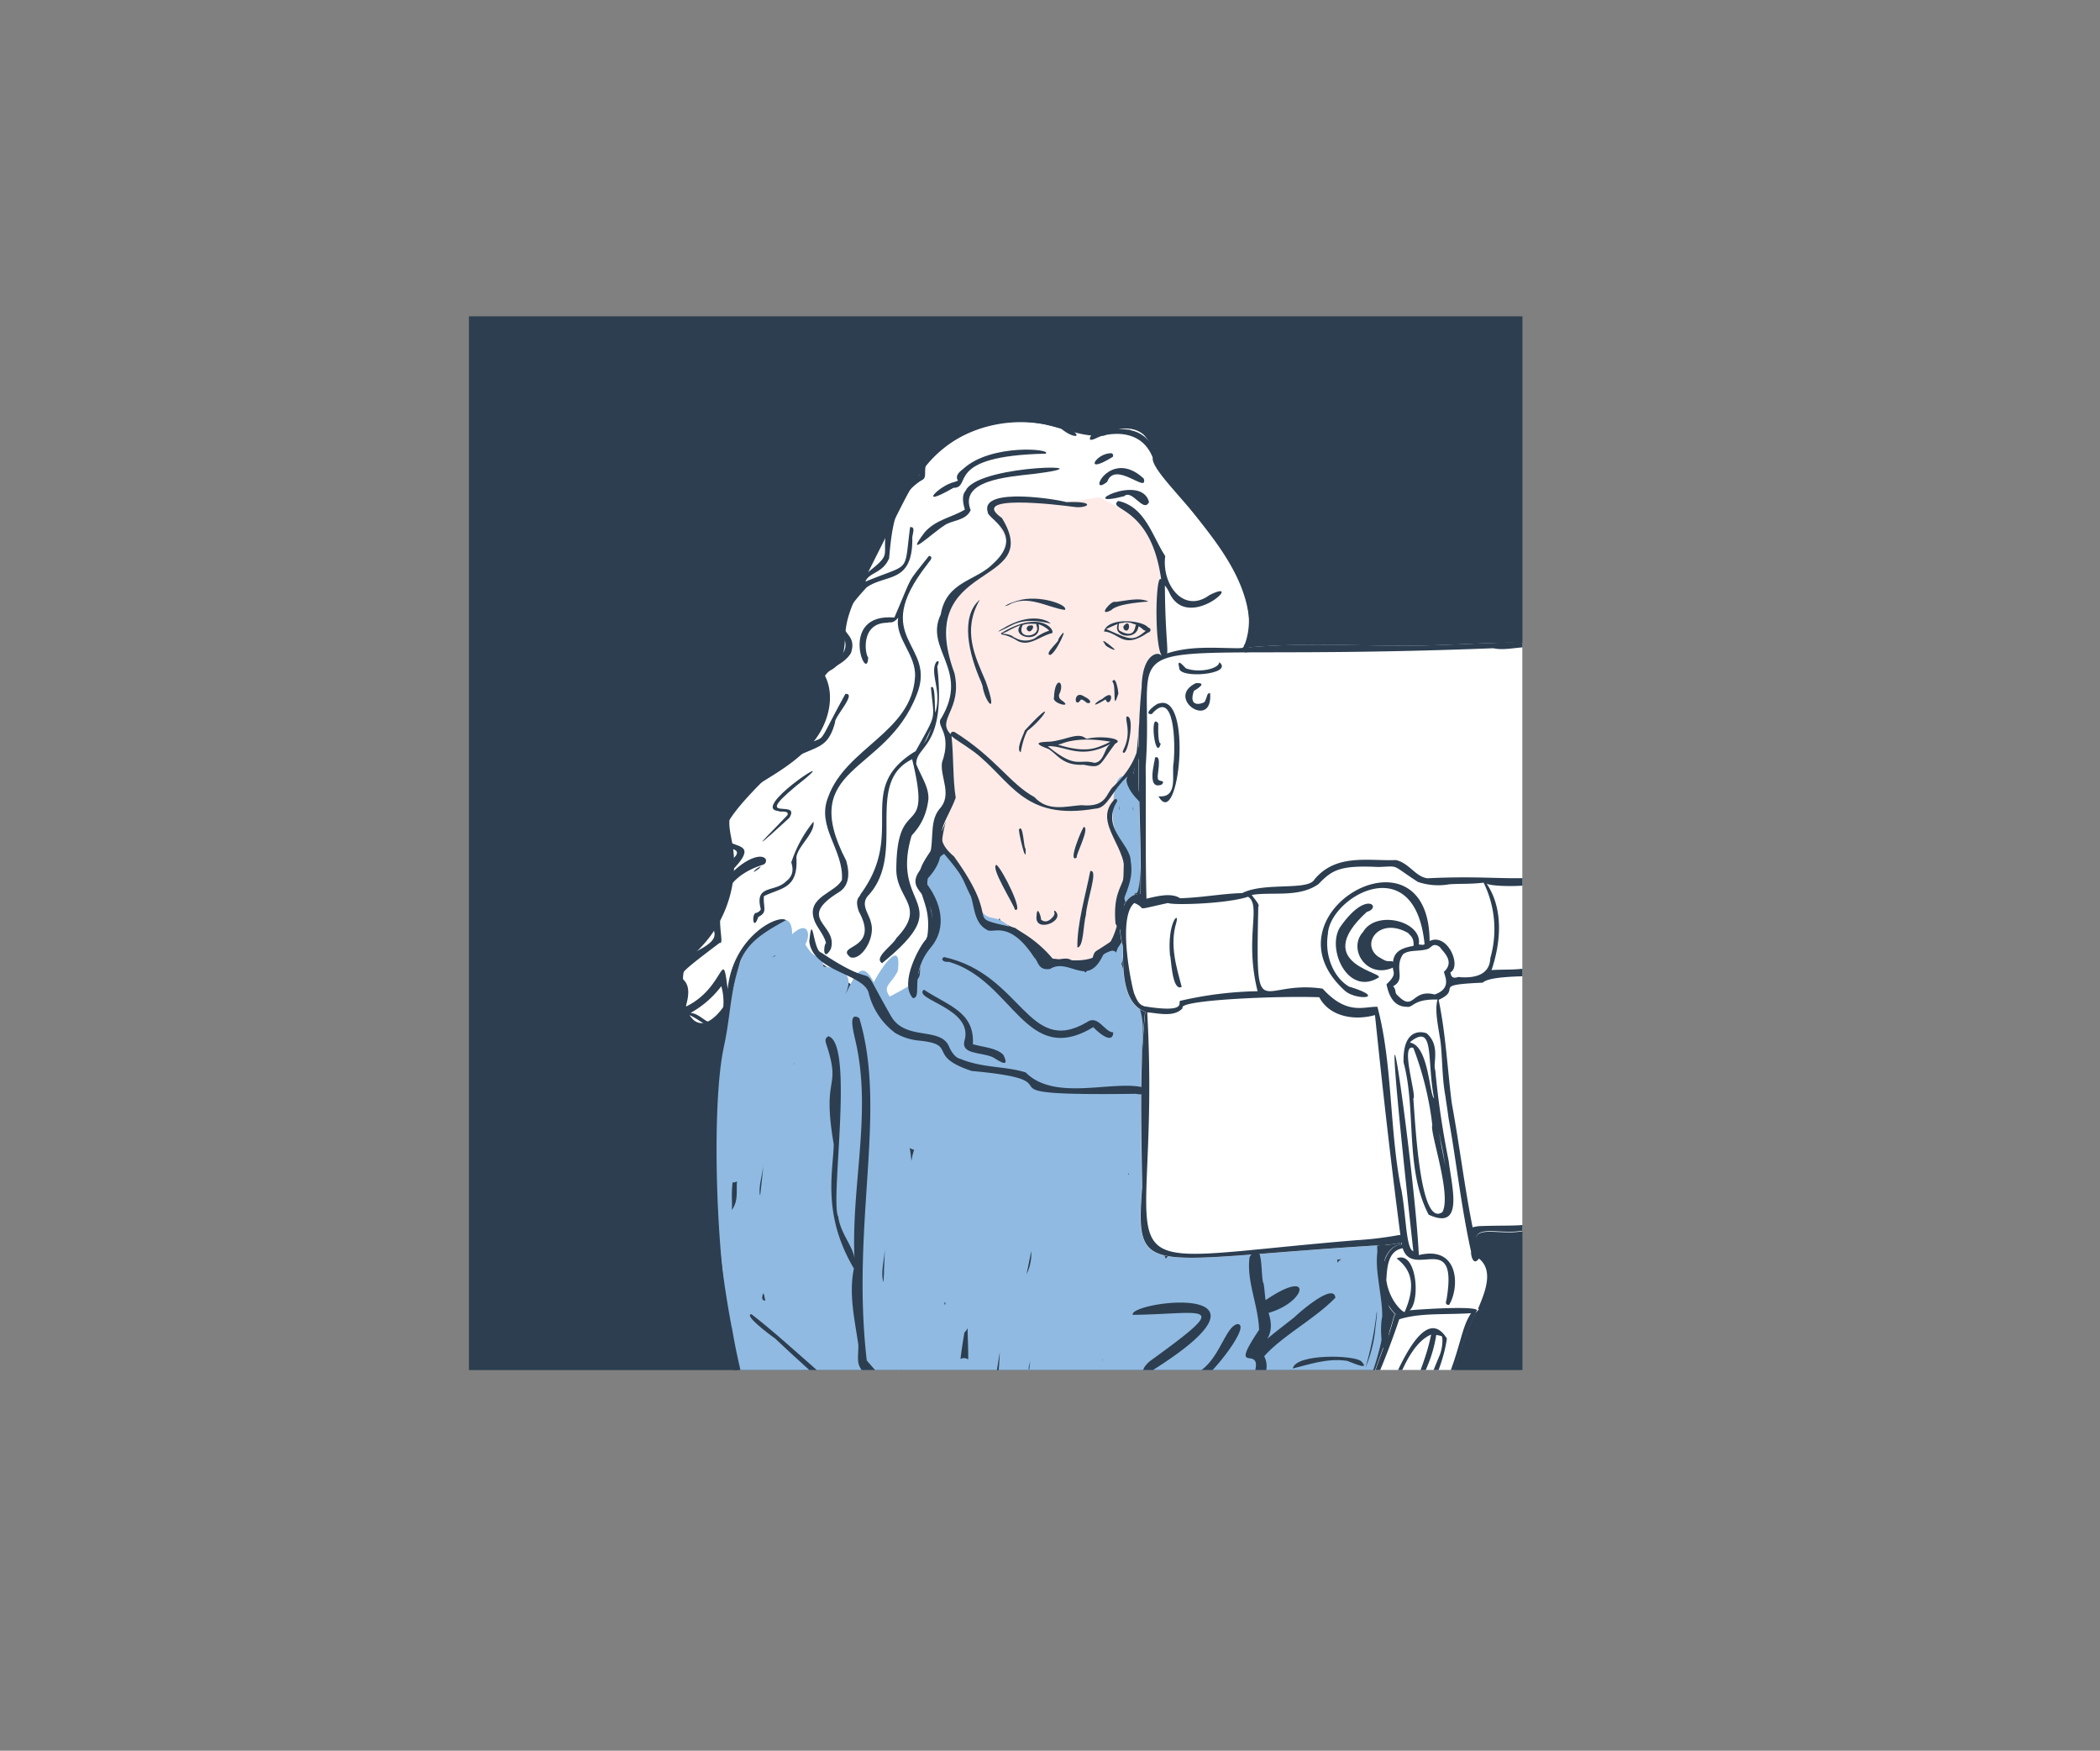 <svg xmlns="http://www.w3.org/2000/svg" xmlns:xlink="http://www.w3.org/1999/xlink" viewBox="0 0 442.5 368.81">
  <rect x="0" y="0" width="442.5" height="368.81" fill="#808080" stroke="none"/>
  <defs>
    <clipPath id="clip-path" transform="translate(98.81 66.63)">
      <rect width="221.99" height="221.99" style="fill: none"/>
    </clipPath>
  </defs>
  <title>subject lighting 1</title>
  <g id="Layer_2" data-name="Layer 2">
    <g id="illustration">
      <g style="clip-path: url(#clip-path)">
        <rect width="412.93" height="357.82" style="fill: #2c3e50"/>
        <path d="M156.62,46.55c-4.22-5.7-9.1-11-12-17.5a11.6,11.6,0,0,0-2.4-4.06c-2.08-1.89-5.47-1.63-7.86-.16l-.4.28c-4.19.51-8.66-1.52-13-2.42a25.45,25.45,0,0,0-23.67,7.68c-3,3.3-5,7.32-7,11.28Q86.63,48.91,83,56.17c-1.57,3.1-3.16,6.28-3.59,9.72-.23,1.9-.11,3.87-.72,5.69s-2.26,3.49-4.17,3.28C77.31,79.1,76.08,85,73,89.12s-7.59,6.74-11.92,9.42c-2.55,1.57-5.27,3.45-6,6.35-.55,2.13.11,4.36.48,6.52a25.3,25.3,0,0,1-7.06,21.9c-2.29,2.26-3.62,3.78-3.36,7.14.15,1.88.23,4.77,1.17,6.45,3,5.42,8.07-1.58,9.08-4.8.74-2.36,1.35-4.89,3-6.72,3.25-3.55,9.14-2.92,13.38-.64s7.7,5.87,12.08,7.87c2.83,1.29,6.53,1.73,8.78-.42a9.94,9.94,0,0,0,2.26-4.51c1.24-4.09,2.49-8.42,1.55-12.59-.57-2.53-1.93-5-1.54-7.57.29-1.94,1.55-3.57,2.61-5.23,9.45-14.72,5-34.69,12.23-50.61,3.73-8.22,10.3-14.75,16.26-21.62a5.82,5.82,0,0,0,.22.67,11.44,11.44,0,0,0,3.25,3.62,46,46,0,0,1,12.76,18.43c1,2.58,1.19,8.21,3.77,8.87,1.92.48,5.07-.4,7.06-.56l7.34-.57a5.2,5.2,0,0,0,2.55-.65c1.23-.83,1.52-2.5,1.53-4C164.56,58.79,160.84,52.24,156.62,46.55Z" transform="translate(98.81 66.63)" style="fill: #fff"/>
        <path d="M146.09,65.93a39.2,39.2,0,0,1-.47-4.2c0,.1,0,.2,0,.3.08-14.27,1.43-16.69-12.79-23.92-4.27.67-9.51,1.88-14.58.33-3.41-1.37-9.06-.22-6.73,5.16.35,2.12,3.63,4.53,1,6.89.08-.07.15-.15.23-.23-7.41,7.81-14.61,3.6-10.8,27.93-2.09,6-1.88,12.34-1.12,19.12l0-.24a33.3,33.3,0,0,1-.39,9.53l.15-.59c-2.24,8.7-.11,6,4.62,13.13l-.11-.44c.22,1.35,1.11,2.6,2,4.32l-.07-.12c.54,1.75,2.5,9.42,4.76,3.89.14.36.42,1.12,1.2,1.24h0a25.63,25.63,0,0,1,10,7.28c8.63.94,15.12,2,15-22.13l0,.36c0-4.94-2.23-10.41-.13-15.41,3.65,4.64,3.14-21.32,4.52-23.19C142.53,73.56,147.21,71.94,146.09,65.93ZM114,41.74s0,0,0,0Z" transform="translate(98.81 66.63)" style="fill: #feebe8"/>
        <g>
          <path d="M135.67,104.55a10,10,0,0,0,.85,4.55l-.06-.11c2.12,3.48,3.35,8.36,1.6,12.76h0c0,1.93.64,2.85,2.41-.29,1.24,1.25,1.46-12.84,1.05-17.43l0,.32C142.1,102.66,136.09,88.46,135.67,104.55Zm4.2-1.24a4,4,0,0,1,.16.86C140.05,104,139.9,104.19,139.87,103.31Zm-2.67-1.45.06-.08-.06.27Zm-.09,1.19c0,.2,0,.39,0,1C137.11,103.83,136.94,104.17,137.11,103.05Z" transform="translate(98.81 66.63)" style="fill: #90bae1"/>
          <path d="M193.17,209.29c-.82-4.84-1.57-5.31-1.79-13.58-.09-1.23-4.83-.08-9.32.28-2.21-2.36-1.64.71-4.48.3-1.75-2.09-1.82,1.44-4.08-.69-2.05-.31-.73,2.37-3.72.89-.87,0-.39.55-1.79.55-.92-.33-1.68-1.65-3.22.41-1.9-1-1.54-.88-3.59.31-1.8.44-1.2-1.74-4.36.46a1.62,1.62,0,0,0-2.92.13,1.7,1.7,0,0,0-2.83-.29c-1.45-2.07-2.27-1.93-4.25.48-.58-2-2.72-3.51-4.49-5.72-.32-9.1-.33-18.31-.21-27.9h0a28.24,28.24,0,0,0-.26-6.33l0,.33c-.59-4,1-8.81-.53-13.09h0a10,10,0,0,0-.86-1.42l.09.18c-1.47-2.35-2-5.15-3.07-8.23.64-.65.74-7.76-1.13-2.3-.65-1.33-4.65.68-6.37,4.18-8.69-5.55-5.41,2.12-11.74-4.68h0l-.27-.27.26.27c-8.14-11-7.73-3.53-11.5-10.11-1.8-1.85-2.21-5.12-4.73-8.25-.3-3-1.53-2.64-3.44-.6-4.77,5,.79,11.69-1.15,17.38l.18-.36c-5.87,8.68,1.93,6-8.93,11.69-1.62-2.29.3-2.55,1.7-5.4.92-7.26-3.61-.45-5.07,2.39-2.75-5.58-4.44-.27-6,2.58,1.26-2.8,1.37-5.42-4.57-5.88-.62-3.66-1.18-.24-3.85-4.69,1.22-2,.6-5.25-2.79-2.12.16-7-7.63-.49-9.64,3.05-3.51,6.5-3.09,13.89-4.89,21.31l.23-.89c-3,12.41-2.17,56.72,5.59,78.3l-.22-.85c2.94,11.09.79,7.94-.5,18.64-.11,3.36.65,15.4,4.78,13.68.39-2.45,18.64-3.22,21.5-3.79,21.26-.34,28.22-4.06,48.05-6.8,2.48.16,4.44-3.46,10.78-4.91l-.28.09c12-3.23,26.34-3.6,38.28-4.43,3.42-10.38,9.9-20.21,11.13-31.71l0,.23A20.74,20.74,0,0,0,193.17,209.29Zm-3.78-11c0-.05,0-.11,0-.16h.05C189.4,198.14,189.39,198.19,189.39,198.24Zm-4.78.35h0Zm-23.37,30.85,0,.54,0-.57Zm-43.34-7.78c.11-.51.23-1,.35-1.55,0,.37-.07.73-.22,1.88C118,221.88,118,221.77,117.9,221.66ZM85.12,226.4h0Zm-19.3-25.31,0-.05Zm34.61,6.72c-.05.2-.09.39-.14.58,0-.22-.09-.44-.13-.66Zm17.12-6.28c.28-1.27.61-3,.93-4.58a9.48,9.48,0,0,1-1,4.87ZM139,180.91c-.08-.14-.23-.1,0-.41C139,180.63,139,180.77,139,180.91Zm-45.59-3.77c-.07.26-.13.52-.2.78,0-.61-.16-1.71-.33-2.74a2.3,2.3,0,0,0,.93.41C93.63,176.1,93.5,176.62,93.37,177.14Zm-5.94,23.58c0,.92-.07,1.84-.11,2.77-.69-2,.24-4.94.32-7.44ZM61.29,185c-.23-1.83.52-4.06.79-6.36-.2,1.89-.44,4.18-.7,6.48Zm25.79,49.76c-.06.29,0,0-.13.73l-.09-1A2.62,2.62,0,0,0,87.08,234.79Zm4-8c0-1.44.11-3.2.17-5.08.1,1.85.13,4.27.17,6.54C91,228,91,227.68,91.05,226.79Zm5.89-3,.06-1.1c-.12.37.34,1.36-.12,2Zm7.47-9.72c.11-.2.11.1.64-.88,0,1.95.16,4.18.12,6.59a1.53,1.53,0,0,0-1.62-.09C103.8,217.83,104.07,216,104.41,214.09Zm6.73,8.44.69-4.26c-.09,2.27-.3,4.79-.5,7.42A5.47,5.47,0,0,1,111.14,222.53Zm22.4-2.81c.05.21,0,0-.08.5C133.49,220.06,133.52,219.89,133.54,219.72ZM62,205.85c.28.15.22.8.47,1.5C62.13,207.39,61.47,207.25,62,205.85Zm.33,24.42c0-.18-.07-.35-.11-.53C62.46,229.85,62.39,229.72,62.36,230.27Zm18.18-.58c.09,1.2,1,2.38.55,4.08C80,233,80.6,231.33,80.54,229.69Zm-12-72.14c0-.06,0-.12,0-.17S68.67,157.44,68.53,157.55Zm15.8,91.09,0-.26a5.85,5.85,0,0,0,.8,1.49c-.23,0,0,0-1,.17ZM55.8,182.47a1.47,1.47,0,0,0,.69-.25c-.21,1.88.37,4.11-1.11,6.06.18-1.13-.16-3.27.19-5.86Zm7.68,76.16a1.36,1.36,0,0,0,.93-.11C64.61,258.56,64,259.75,63.48,258.63Zm120.36-60a2.33,2.33,0,0,0-.84.76c0-.22,0-.44-.06-.65Zm-41.46-5.35,0,.25,0-.25Zm-4.88-57.09v0Zm-72.94-1.63c0,.29-.27.26-.75.52C64.05,134.92,64.3,134.75,64.56,134.58ZM184.41,232c-.15.3-.31.65-.76,1.5a6.84,6.84,0,0,0-.88-1.91,1.8,1.8,0,0,0,2-.45c-.16.33-.31.67-.47,1Zm6.9-21.55c-.07.8-.19,1.61-.26,2.41l0-.29a28.14,28.14,0,0,1-2.15,8.95,69.16,69.16,0,0,0,2.4-11.93A4.88,4.88,0,0,1,191.31,210.41Z" transform="translate(98.81 66.63)" style="fill: #90bae1"/>
          <path d="M188.84,226.65l0,.08Z" transform="translate(98.81 66.63)" style="fill: #3b94cc"/>
        </g>
        <g>
          <path d="M214.15,239.75h0Z" transform="translate(98.81 66.63)" style="fill: #fff"/>
          <path d="M46.84,264.29H47Z" transform="translate(98.81 66.63)" style="fill: #fff"/>
          <path d="M237.93,120.68v0Z" transform="translate(98.81 66.63)" style="fill: #fff"/>
          <path d="M142.93,72.63l.09-.11Z" transform="translate(98.81 66.63)" style="fill: #fff"/>
          <path d="M343.69,297.83q-2.55-38.1-8.13-75.92l.07,0c.12-.11.07-.17-.1-.19a2.17,2.17,0,0,1,0-.25l-1.24.32C329,222.39,311.2,226.5,309,226l.18,0c-.57.06-1.15.14-1.72.22l.19,0c-9.53,1.47-19.22,2.06-29.16,3.63l.12,0c-3.5.49-7.48.94-11.59,1.46l.18,0c-17.63,1.82-34.94,6.53-53,8.51-.3.41-11.84,1.76-15.57,3.41,1.56-3.33,3.13-7,4.82-10.87l0,.13.15-.37-.05.13c3.48-6.9,5-14.89,8.51-22.27,2-1.69,5.29-8.24.5-13.41l0,.2c-3.11-8.46,10.4.86,14.83-8,1-16.62.58-32.84,1.31-49.89C238,144,240.8,129,237.94,120.71c-1.11-1.68-1.06-5.27-6.93-4.29-.4,0-.73,0-1.81.16.22-12.38.49-24.85.84-37.78.81-12.32-4.44-10.12-28.44-9.44-12.77.29-25.14-.85-39.34.58-5.19,0-11-.68-16.45,1.56-.37-.88-4-.69-4.11,6.68h0c-1.45,14.24.05,28.72-.21,43.5-4.18.07-5,5.87-3.85,10.6.53,1.44-1.11,12.09,4.83,14.25-1.25,11.62-.83,24.36-.66,36.87-1.46,19.9.31,15.22,51.67,12.22h0a21.86,21.86,0,0,0,3-.49c0,.09,0,.06,0,.43-4.47.06-6.16,10.16-1.26,14.71-.41-.23-.61,2.54-2.39,6.61,0,0,0-.07,0-.11-1.52,4-2.8,8.15-4.65,12.53s-4.24,9-6.06,14v0l0,.07,0-.05c-.12.29-.24.58-.35.87-4.6-1.71-10-.7-15.63-.46h0c-10.36,1.09-22.7.73-31.52,7.52-9.42,2.19-20.4,3.09-30.56,4.8l.1,0c-9,1.53-18.37,3.14-27.85,4.5l.17,0c-9.6,1.64-19.36,3-29.64,3.84C-.65,277.08,4,261,8.85,302.06c.57.31.89,0,1-.75C121.15,300.24,232.43,300.09,343.69,297.83ZM235.23,118.36h0l0,0Zm-97,21.19v0a.22.22,0,0,0,0,.08v0ZM194.76,197h0Z" transform="translate(98.81 66.63)" style="fill: #fff"/>
        </g>
        <g>
          <path d="M74.39,261.28c-9.88-13.84-16.09-31-19-48.35l0,.18c-4.72-25.1-5.67-52.06,1.78-77.2v0c1.53-3.86,4.52-5.92,9.61-8.68-1.59-1.33-11.13,3.43-12.26,14.51-1.18-9.5-.56-.23-8.84,3.7,2.87-9.54-7.47-2.42,7.15-13.44,1.83.53-4.44-12.21,9.16-16.47a.9.9,0,0,0,.56-1.16c-1.54-2.26-10.18,3-11.66,11.36-.62,3.63,3.89,4.64-3.07,8.1l.2-.08c-9,5.23-2.22,4.66-3.81,11.08-.4,1-.39.64-2.61,1.58-1.85,3.16,1.92,1.46,4.3.63,1.55.38,2.71,1.6,4.68,2.49.17.51,2.44-.9,1.91.63a89.71,89.71,0,0,0-1.86,13.71c-.54,2.39,1.26,5.51-1.15,7.1-3.48,1.5-8.75,9-5.13,14.41,2.28,4.33,6.34,8.07,7.45,13.47l-.06-.14c1.67,8.71,2.19,18,5,27.19,1.21,4.78,4.38,9.71,3.73,14.7-2.4,5.47-4.49,7.52-.85,14.3-.77,1.69-4.09,10.47.81,7.94-.84-2,.15-4,.93-6.6,2,1.46,2.79,1.11,7.36,4l-.06,0c.49.35,1,.09,2.54,1.17l-.08,0c.31.28,1,1,1.55.21.32.81,2.6,1.43,1.63-.42A.76.76,0,0,0,74.39,261.28ZM52.24,148.58c-2.14,1-3.2-1.62-5.54-1.83a20.61,20.61,0,0,0,6.48-5.63,12,12,0,0,1-.35,7.63C52.66,148.67,52.77,148.63,52.24,148.58Zm-.57,45.79c-1.17-3.38-6.37-6.8-7.51-12.54v0c-.23-2.4.84-5.2,2.65-7.74l-.07.09c.73-1.13,2.42-2.16,3.92-3.43.46,7.59,0,15.54,1,23.64ZM60,261.82v0ZM71,259.48a8.75,8.75,0,0,1-3.53-1.77h0c-7.34-3.18-11.62-6.32-5.93-16.36,2.44,6.24,6.5,11.9,9.77,18.28A1.37,1.37,0,0,0,71,259.48Z" transform="translate(98.81 66.63)" style="fill: #2c3e50"/>
          <path d="M161.8,227.94c4.52-4.06-4.17-4.56-7.51-4.05,1.29.3,10.89-11.56,7.63-11.59-3.83.85-4.55,15.78-17.75,9.66,30-18.91-5.28-14.42-4.29-11.6,15.29-.2,21.36-3.07,3.67,9.71-7.43,6.21,15.27,4.7,17.76,6.07-2.77,1.51-6.29,2.59-9.48,4.25l0,0c-7.87,5.09-34.68,4.14-47.61,1.23l.22.1c-2.95-.47-5.86-2.49-9.38-2.19-.56-.46-3.74,1.4-4.94,0-2.74-6.91-.8-3.11-6.29-9.56-3.34-28.85,4.35-52.48-1.57-72.11-2.58-1.66-1.1,3.37-.65,5.48,3.22,14.91-1.09,29.94-.36,45.35-.1-2.56-3-5.39-3.45-9.16v.13c-1.71-3.62,3.45-36.45-2.06-38-.84.53-.69.92-.21,2.38,2.86,9.07-1.19,5.65,1.35,20.42-.19,6-2.43,14.84,4.24,26.14-1.08,5.32.08,10.31.94,16.07,0,4.11-1,4.51,4.1,8.38,3.31,6.95-.15,3.79,10.42,12.78,5.43,6.14,2.09,9.25,8.77,18.69,6,2.09-.53-7-1.8-9.89l.07.17c-2.32-5.87-5.49-11.44-11.31-15.21,4.45-.72,8.46,1.45,13.2,2.35a95,95,0,0,0,24.22,1.61C149.78,235.51,146.24,234.89,161.8,227.94Zm-.47-1.74s0,0,0,.06S161.34,226.26,161.33,226.2Zm0,0Z" transform="translate(98.81 66.63)" style="fill: #2c3e50"/>
          <path d="M167.57,219.08c3.87-4.35,10.74-7.9,15-12.33-.28-3.07-6.73,2.31-8.66,4.13l.09-.07c-1.67,1.33-3.72,2.87-5.73,4.55,0-.07.06-.15.1-.23l-.07.15c.85-1.5.88-3.17.2-5.34,7.94-2.25,9.63-9.65-.63-2.68-.16-.88-.19-2.15-.44-3.65l0,.14c-.68-1.15.14-10.2-2.93-5.58-.71,5,1.81,10.05,2,15.33l0,0c-7.15,10.74,1.84,1.73-1.39,10.41-.23,4.58,1.95,2.4-2.69,8.15-1.43,2.73-.74,6-1.61,9.32-1.22,1.37-.71,6.71,1.46,1.94l-.05.12a16,16,0,0,1,.7-1.56l0,.09.1-.25,0,0c1.35-17.53,4-4.16,4.29-18A4.56,4.56,0,0,0,167.57,219.08Zm.34-11.7h0l.1.05Zm.06,0h0Z" transform="translate(98.81 66.63)" style="fill: #2c3e50"/>
          <path d="M194,212.32c.12-4.12-.93-8.3-1-12.85-.53-.65,1.57-5.05-1.07-3.76-1.71,3.11.64,10.53.51,15C191.59,214.46,193.16,223.72,194,212.32Z" transform="translate(98.81 66.63)" style="fill: #2c3e50"/>
          <path d="M71.72,131.72c.83,6.54,11.83,6.73,12.57,11.07A15,15,0,0,0,89.86,151a12.14,12.14,0,0,0,4.77,1.56c8.64.82,1.54,3.19,11.31,6.42,24.81,2.25-2.7,5.31,34.56,4.81.74.13,2.92.43,2.13-1.19-6.37-2-19,3.06-25.33-3.32-4.27-1.31-8.61-.9-13.27-2.65-.51-.33-1.46,0-2.74-2.49-1.63-4.72-9.23-1.29-12.35-6.71-8-14-.65-4-14.71-13.39C72.54,133.73,72.4,124.93,71.72,131.72Z" transform="translate(98.81 66.63)" style="fill: #2c3e50"/>
          <path d="M136.24,127.93c2,4,1.88-2.64,1.67-4.94,1-2.61,2.08-4.94,1.54-8.16,0-3.71-6.33-6.93-2.9-12.6.09-.08.07-.91-.6-.37-4.73,5,3.57,10.43,2,16.54C137.37,120.48,135.74,122,136.24,127.93Zm1.74.29v0Z" transform="translate(98.81 66.63)" style="fill: #2c3e50"/>
          <path d="M101.18,136c13.57,4,16.09,22.36,30.39,13.75.51.61,4.08,4,4.2,1.1-1.83,0-3.23-3.89-5.61-2.11-12.4,7.2-13.6-10.11-30-13.75C99.45,135.18,99.55,136.12,101.18,136Zm30.52,13.81,0,0Zm-.06,0h0Z" transform="translate(98.81 66.63)" style="fill: #2c3e50"/>
          <path d="M95.86,141.86c-2.47,2.08,10.76,3.91,8.52,10.89-.58,2.7,3.37,2.27,5.81,3.25.49.08,4.2,3.12,2.41-.43-1.51-1.48-4-1.54-6.41-2.22C106.56,146.54,101.06,145.27,95.86,141.86Z" transform="translate(98.81 66.63)" style="fill: #2c3e50"/>
          <path d="M71.38,88.7c5.33-1.84,1.76-8.16,3.28-12.33,1.22-2.59,4.24-2.8,5.83-5.42,2-5.84-6.76-3,3.33-13.86,4.12-2.85,9.64-.78,9.61-10.21-.13-.75.86-2.66-.47-2.45-1.32,10,.31,7.42-9.42,11.47.76-2,3.63-1.7,5-4.92.54-5.84,1.1-13.13,7.12-16.59,1.19-.77-.68-3.15,2.32-5.1l-.13.1a27.54,27.54,0,0,1,26.89-5.76c3.2,2.66,5.58,1.71-.33-1.11-2-1.08-14.59-3-22.07,2.11-3.26,2.13-7.7,4.05-7.47,8.88-4,2.1-5.84,6.72-6.93,11.54-1,6.14,1.72,4.6-5.2,9.91-.31,2.33-2.15,3.65-3.76,6.16-4.32,4.07,2.59,6.19-.41,10.22-11.44,7-1.34,7.7-6.94,15.83C71.34,87.55,70.24,87.9,71.38,88.7Z" transform="translate(98.81 66.63)" style="fill: #2c3e50"/>
          <path d="M52.2,110.79c.33.78,1.88,1.28,3.25,1.37h-.08c3.75,1-3.23,3.76-2.5,5.63.22,0,.12.79,2.32-.79,10.65-10.64-13.26.78,7.1-19.44l-.14.11c9.24-8.62,12.94-4.39,15-12.12-.24-1.07,4.71-6.24,2.17-6-8.8,16-.27,3.94-17.24,16.5l.13-.11C59.4,98.1,52.44,104.46,52.2,110.79Z" transform="translate(98.81 66.63)" style="fill: #2c3e50"/>
          <path d="M60,117.09c.22-.18,1.33-.67,1.49-1.24C61.26,116,60.15,116.52,60,117.09Z" transform="translate(98.81 66.63)" style="fill: #2c3e50"/>
          <path d="M78.6,118.71c-1.26,2.69-7.36,3.54-5.93,8.19.39,1.58,2.08,3.18,2.58,5.11-.57.41-.7,4.21,1,1.29,1.68-5.27-7.66-6.23,1.81-12.05,2-1.28,2.26-3.76,1.44-6.56-10.45-20.12,8.21-18,14.8-34.85,4.58-11-10.24-11.6,2.3-27.61.29-.51,1.52-1.51.35-1.77-4.91,6.22-3.2,3.47-7.3,13-12-1-5.7,14.26-5.52,8.41h0c-.65-.57-1.68-7.15,3.86-7.31l-.1,0,.22,0H88l.16,0h0l.12,0h-.08c.5-.26,1.09.36,2.26-1.08C89.7,67.83,94.3,71.25,94,76c-.72,11.63-14.56,14.88-18.29,25.24C73.13,107.58,79,112.31,78.6,118.71Z" transform="translate(98.81 66.63)" style="fill: #2c3e50"/>
          <path d="M125.87,39.15c-.85-.39-18.28-3.44-16.56,2.08-.1,1.42,7.92,4.65,1.23,10.8-3.61,3.77-9.92,3.71-11.12,10.78-3.53,7.3,6.16,11.61.17,21.76-1.5,1.77,2.42,2.9.08,9.46-.41,3.07,2.28,6.82-.54,9.78h0c-2.43,3-.73,7.42-2.58,11.2-7.43,7.19,4.81,5.63-.24,16.26-1.09,1-5.82,9.14-2.74,12.38,2.11-.2-.92-5.11,3.77-10.71,3.47-4.07,2.24-9.63-1.27-13.87,1.5-1.51,3.37-3.74,3.38-6.64,2,2.41,4.54,5.1,5.86,8.56,1.26,2.35.78,6.66,3.81,8.24,1.23,1,4.64-2.34,10,5.85.87.71.73,2.81,3.34,2.41,4-2.52,7.79,4.21,11.18-2.95.52-.5.48-.32,2.89-1.45.42-.25,1.36-1.36.53-2.16-.46-.42-.25-.1-4.93,2.81-1.12.8-.06,3.34-3.71,2.57-2.49-.78-1-1.69-6.74-.23-1.55-1.51-1.68-3.93-6.61-7.24-11.89-2.77-1.9.12-12.88-15.07-5.12-4.26-1.52-7.11.38-12.35-.64-4.06-.4-8.3-.88-13,.93.87,2.12,1.41,4.81,3.38l-.1-.08c7.9,6.06,10.36,14.63,25.6,12,2.61-.06,3.53-3.92,6.74-6.76-1.49,2.44,6.71,9.86,2,2.43l.11.14c-1.1-1.27-1.35-3.2.22-6.07-.23-.2,3-4.55.43-3.42-.67.55-.8,4.44-5.64,8.95-1.72,1.43-1.26,4.52-6.84,4-3.17.2-7,1.46-9.87-1.71C114,98.49,111,93,102.32,87.57c-.15,0-.68-.27-.81.46-3.1-3.07,2.51-5.18.8-12.83-8.88-24.14,19.15-17.81,10-32.7-7.15-5,11-2.93,15.47-2.31C130.49,40.45,132.35,38.9,125.87,39.15Zm-15,.63v0Zm0,0h0v0Zm0,0Z" transform="translate(98.81 66.63)" style="fill: #2c3e50"/>
          <path d="M98.69,73.79c0-.07.74-1.61-.18-1-1.55,2.37,1.21,6-.22,10.65-.22-.09.12-6.35-.94-5.22.66,7.19,1.34,5.12-3.28,13.51a.42.42,0,0,0,0-.1c-13.08,8-1.76,16.87-11.56,30.13-.08.62-1.35.79-.32,3.69,4.51,8.2-5.25,6.88-1.79,9.59,2.32.75,5.35-4.18,4.29-7.39-.33-1.75-2.38-3.78-.45-5.74,8-8.84-1.06-23.64,9.15-28.6,4.32,17.67-3.22,6.78-3.33,23-.16,6.48,6.53,7.9,0,14.69-.68,1.47-4.89,4.13-3,5.27,16.23-13.25,1.64-11.22,6.18-26.73-.1-.28,3-2.48,3.58-7.85.08-2.54-1.39-4.47-2.56-7.34C94.14,90.28,100.61,91.09,98.69,73.79ZM96.84,88.31a9.08,9.08,0,0,1-1,1.75c.47-.83.94-2.06,1.62-3.24C97.28,87.21,97.21,87.4,96.84,88.31Z" transform="translate(98.81 66.63)" style="fill: #2c3e50"/>
          <path d="M83.89,125.36a1.16,1.16,0,0,1,.08.19A1.54,1.54,0,0,0,83.89,125.36Z" transform="translate(98.81 66.63)" style="fill: #2c3e50"/>
          <path d="M88.2,64.59h0Z" transform="translate(98.81 66.63)" style="fill: #2c3e50"/>
          <path d="M96.06,45.47c-4.53,6,1.42.33,4.11-1.41,1.6-1.16,4.52-.93,5.55-3.21-2.44-6.28,7.56-7,13.14-7.63h.06c17.2-2.12-10.73-2.19-14.14,3.28.11.29-1.35.65-.28,4.22C102,42.29,98.42,42.79,96.06,45.47Z" transform="translate(98.81 66.63)" style="fill: #2c3e50"/>
          <path d="M118.39,33.29h0Z" transform="translate(98.81 66.63)" style="fill: #2c3e50"/>
          <path d="M102.26,34.92c-3.07.63-8.12,5.81-.17,1.22,4.12,0-2.2-6.72,19.42-7.2,1.62-1-11.43-2.16-17.27,3.13h0c-.41.39-2,1.3-1.19,2.56C102.87,34.71,102.76,34.74,102.26,34.92Zm2.37-3.15-.09.07Z" transform="translate(98.81 66.63)" style="fill: #2c3e50"/>
          <path d="M104.51,31.86h0Z" transform="translate(98.81 66.63)" style="fill: #2c3e50"/>
          <path d="M130.87,26c.67.13,1.25-.38,2.38-.78h0c3.26-.88,8.74-1,10.89,4.68l-.06-.15c-.68,4.67,25.29,23.27,19.42,39.31v0c-.58.35,0,3.09.8,1,2.62-10.43-2.64-18.85-9.68-28-1.83-3.9-5.54-6.63-8.31-10.44-1.24-2.92-2.88-6.8-6.82-7.61C139.37,23.65,130.39,23.35,130.87,26Z" transform="translate(98.81 66.63)" style="fill: #2c3e50"/>
          <path d="M138.07,37.9c1.7-1.58,4.09,3.67,5.24,1.22C141.6,32.78,127.28,40.64,138.07,37.9Z" transform="translate(98.81 66.63)" style="fill: #2c3e50"/>
          <path d="M147.48,58c3.83,9,16.51-3.24,8.57.73-5.45,4-10.12-2.2-9.33-8.22-2.66-4-4.19-10.41-9.92-11.61-2.49,2.06,6.94.8,9.07,16.58-1.27-2-1.59,16.88.69,16.39,1.26-.41.16-2.33.09-15.17A7.53,7.53,0,0,1,147.48,58Z" transform="translate(98.81 66.63)" style="fill: #2c3e50"/>
          <path d="M135.45,28.86c-3.24-.22-6.28,4.81.25.73C135.61,29.45,136,29.27,135.45,28.86Z" transform="translate(98.81 66.63)" style="fill: #2c3e50"/>
          <path d="M142.19,34.18c-7.15-6.66-12.07,4.21-7.7.69C136.16,30.25,143.2,37.59,142.19,34.18Z" transform="translate(98.81 66.63)" style="fill: #2c3e50"/>
          <path d="M136.24,90c2-.94-2.78-1.77-6-1h.07c-.13-.07,0,.12-.56-.23l0,0c-1.39-1-3.61.23-6.15.66l.12,0-.79.11.12,0c-.78.2-5.74-.13-.94,1.6h0c1.93,1.18,3,3.56,7.41,3.33h0c3.92.8,3.09.27,6.67-4.44h0Zm-11.56.12c2.32-1,6-1.29,10.54-.49-.22,0-.53.35-2.71,1.14h0c-2.56.91-5.48.36-8.38-.52A5.19,5.19,0,0,1,124.68,90.1Zm10.23.23c-1,.79-1.15,3.6-3.14,3.72-3.3-.92-3.73,1.46-9.81-3.51,3.79-.16,6.82,2.94,13.08-.4h0l.06,0A1.82,1.82,0,0,0,134.91,90.33Z" transform="translate(98.81 66.63)" style="fill: #2c3e50"/>
          <path d="M117.68,87.31c3.58-2.67,6.38-7.56-.6,0,.13.14-2,4-.8,4.52a18.08,18.08,0,0,1,1-3.71l0,.06a1.54,1.54,0,0,0,.08-.19.17.17,0,0,1,0,0A4,4,0,0,1,117.68,87.31Z" transform="translate(98.81 66.63)" style="fill: #2c3e50"/>
          <path d="M137.77,91.79c.93,1.55,2.76-7.88.82-7.47-.41.76,1.08,3.3-.6,6.82v0l-.17.41v0A.55.55,0,0,0,137.77,91.79Z" transform="translate(98.81 66.63)" style="fill: #2c3e50"/>
          <path d="M123.28,80.3c-.54,1.28,4.36,2.41,1.51.53-.17-.27-.46-.16-.46-1.09C125.77,77,123.47,75.44,123.28,80.3Z" transform="translate(98.81 66.63)" style="fill: #2c3e50"/>
          <path d="M129.74,80.15c-2.48-1.73-2.24,2.84-.78.59.19.05.16-.12.94.43l-.08-.06C130.54,82,131.9,81.21,129.74,80.15Z" transform="translate(98.81 66.63)" style="fill: #2c3e50"/>
          <path d="M133.4,80.65c-1.21.47-2.9,2.27.76.06C135,83,136.63,77.84,133.4,80.65Z" transform="translate(98.81 66.63)" style="fill: #2c3e50"/>
          <path d="M136.83,79.5c.11.3-.43-4.13-1.27-2.55C136.52,77.64,135.47,83.86,136.83,79.5Z" transform="translate(98.81 66.63)" style="fill: #2c3e50"/>
          <path d="M124.18,68.09c.46.18-2.9,2.88-1.83,3.24s4.66-7.49,2-3.56v0C124.29,67.86,124.24,68,124.18,68.09Z" transform="translate(98.81 66.63)" style="fill: #2c3e50"/>
          <path d="M134.11,69.21c-.12.3,3.4,2,1.23.32C135.31,69.52,132.64,67.26,134.11,69.21Z" transform="translate(98.81 66.63)" style="fill: #2c3e50"/>
          <path d="M136.21,60.17c-.8-.44-3.94,3.31-.9,1.75.81-.8,2.76-1.44,7.86-1.83-1.49-.75-3.51-.43-6.3,0l.13,0Z" transform="translate(98.81 66.63)" style="fill: #2c3e50"/>
          <path d="M114.37,60.34c-.25,0-2.44,1.14-.74.52,4-2.4,8.21.48,11.92,1,1-1-5.51-3.38-10-1.92h0C115.25,60,115.09,60.08,114.37,60.34Z" transform="translate(98.81 66.63)" style="fill: #2c3e50"/>
          <path d="M143.08,66.63c.44,0,.95-.78,0-1.1l0,0c-1.15-1.5-8.44-2.22-9.27.86C137.15,66.68,137.79,70.26,143.08,66.63Zm0-1.12h0Zm-5.08-1h0a3.7,3.7,0,0,1,1,0h0a3.24,3.24,0,0,1,.75.16h0c.21.1-.08,0,.89.32-.39-.17.05,2.83-2.85,1.59l.05,0-.06,0h0c-.73-.45-1.08-.17-.79-1.89A6.43,6.43,0,0,1,138,64.56Zm4.67,1.72c-2.88,2.38-3.29,1.89-8.42-.35.32-.08.41-.24,2.44-1.05a3.56,3.56,0,0,0-.1.47v0c-.47,2.34,4.19,2.94,4.5,0a4.22,4.22,0,0,1,.88.61l-.05,0a2.45,2.45,0,0,0,.8.4Z" transform="translate(98.81 66.63)" style="fill: #2c3e50"/>
          <path d="M142.44,66.16l0,0Z" transform="translate(98.81 66.63)" style="fill: #2c3e50"/>
          <polygon points="236.8 131.19 236.8 131.19 236.81 131.19 236.8 131.19" style="fill: #2c3e50"/>
          <path d="M137.81,66.67h0Z" transform="translate(98.81 66.63)" style="fill: #2c3e50"/>
          <path d="M138.06,66c1.36,1.11,1.42-2.59-.05-.81C138.06,65.24,137.69,65.29,138.06,66Zm.54-.49,0,0s0,0,0,0Z" transform="translate(98.81 66.63)" style="fill: #2c3e50"/>
          <path d="M115.61,68.38c2.48,1.25,4.51-.89,7.12-1.6,1.15,0-1.63-5.35-10.38-.15h0l0,0h0l-.11.05,0,0,0,0h0s-.28.12,0,.26C112,67.2,113,66.76,115.61,68.38Zm1.89-3.56a10.6,10.6,0,0,1,2.08,0c0,.06,0,.06,0,.33v0c1.18,2.49-4.5,3.09-2.88-.14Zm-2.19,3-.19-.08h0c-.58-.14-.4-.67-2.75-.9l1-.42h0a17.47,17.47,0,0,1,2.87-1.35c-2.27,2.62,4.74,4.09,3.79-.2a5.72,5.72,0,0,1,2.26,1.35,9.87,9.87,0,0,0-3,1.59h0A4.28,4.28,0,0,1,115.31,67.84Z" transform="translate(98.81 66.63)" style="fill: #2c3e50"/>
          <path d="M120.74,67.49Z" transform="translate(98.81 66.63)" style="fill: #2c3e50"/>
          <path d="M115.41,68.27l0,0Z" transform="translate(98.81 66.63)" style="fill: #2c3e50"/>
          <path d="M112.56,66.54h0Z" transform="translate(98.81 66.63)" style="fill: #2c3e50"/>
          <path d="M114.69,65.42h0Z" transform="translate(98.81 66.63)" style="fill: #2c3e50"/>
          <path d="M112.5,65.81c0-.09-2.25,1.31.23.1h0c1.79-.73,3.57-2.7,9.86-1.17-.69-.78-3.58-1.85-7.54-.23h0A14.79,14.79,0,0,0,112.5,65.81Z" transform="translate(98.81 66.63)" style="fill: #2c3e50"/>
          <polygon points="218.42 131.79 218.42 131.79 218.42 131.79 218.42 131.79" style="fill: #2c3e50"/>
          <path d="M117.76,66.23c.7.74,1.87-1.51.46-1.07C118,65,117.1,65.67,117.76,66.23Z" transform="translate(98.81 66.63)" style="fill: #2c3e50"/>
          <path d="M108.23,77.87c.41,3.29,3.44,6.92.69-.89-2.24-5.28-5.06-10.75-1.26-17.29-4.24,3.58-2.29,11.57.2,17.19l0-.11C107.89,77,107.83,76.74,108.23,77.87Z" transform="translate(98.81 66.63)" style="fill: #2c3e50"/>
          <path d="M117.28,112.06c-.33.39-.48-5.26-1.33-4C115.54,107.68,117.61,116.68,117.28,112.06Z" transform="translate(98.81 66.63)" style="fill: #2c3e50"/>
          <path d="M128.1,114c-.42-.2,2.71-6,1.53-6.42C129.46,107.12,125.94,115.54,128.1,114Z" transform="translate(98.81 66.63)" style="fill: #2c3e50"/>
          <path d="M115.05,125c2,.81-2.6-8.43-3.88-9.44C109.73,115.94,114.76,123.79,115.05,125Z" transform="translate(98.81 66.63)" style="fill: #2c3e50"/>
          <path d="M123.1,126.48c0-.12-1.13,1.76-2.55.62.1-.33-.82-3.33-.94-.84-.57,3.87,6.37,1.11,3.84-1.07C123,125.47,123.79,125.55,123.1,126.48Z" transform="translate(98.81 66.63)" style="fill: #2c3e50"/>
          <path d="M130,126.18c.19-3.26,2.72-9.66.93-9.32-1,5.16-2.81,11.1-2.72,16.1C129.53,133,129.46,127.93,130,126.18Z" transform="translate(98.81 66.63)" style="fill: #2c3e50"/>
          <path d="M71,97.28h0Z" transform="translate(98.81 66.63)" style="fill: #2c3e50"/>
          <path d="M67.15,105c.63-.38-12.53,12.5.35.67,2.8-4.44-9.57,1.94,3.5-8.39h0l.07-.05,0,0c6.44-5.49-12,6.65-5.75,7h-.09C65.36,104.51,67.44,104,67.15,105Z" transform="translate(98.81 66.63)" style="fill: #2c3e50"/>
          <path d="M69,114c.24-2.37,4-5.11,3.6-7.54A27,27,0,0,0,68,114.83c-.39.07,1.23,2.37-1.14,4.18-2.4,2.46-6.76.58-5.35,5.91-.13.2-.12.39-.89.75-1.16-.1-.77,4.21.35.86,2.05-1,1-1.92,1.18-4.37C65.69,120.37,69.43,120.71,69,114Z" transform="translate(98.81 66.63)" style="fill: #2c3e50"/>
          <path d="M50.45,176.64c-.94-.72-3.9,6.27-1.21,7.6.79-.49.14-1,0-3.14C48.86,179.76,50.89,178.13,50.45,176.64Z" transform="translate(98.81 66.63)" style="fill: #2c3e50"/>
          <path d="M188.06,220.18h0c-1.26-1.38-13.84-1.72-14.46,1.48,3.41-.84,7.21-2.21,11.32-1.63C185.27,220,190.22,222.44,188.06,220.18Z" transform="translate(98.81 66.63)" style="fill: #2c3e50"/>
          <path d="M184.9,230.31c.46,0-13.26-6.79-12.83-3.39,2.33,1,5.25.77,8.09,2.37C181.37,229.73,187.28,234.14,184.9,230.31Z" transform="translate(98.81 66.63)" style="fill: #2c3e50"/>
          <path d="M182.41,238.08c.27-1-11.65-6.19-10.51-3,2.12,1.06,4.65.5,7.07,2C179.25,237.18,185.27,241.82,182.41,238.08Z" transform="translate(98.81 66.63)" style="fill: #2c3e50"/>
          <path d="M172.55,241.1c-.06-.06-5-3.38-3.68-.57C169.72,240.61,176.16,245.39,172.55,241.1Z" transform="translate(98.81 66.63)" style="fill: #2c3e50"/>
          <path d="M78.28,227.81c.22.82,9.5,8,7.79,4C79,228,68.79,217.38,59.52,210.21c-1.61.18,3.39,4,5,5.13C68.87,219.47,73.44,223.53,78.28,227.81Z" transform="translate(98.81 66.63)" style="fill: #2c3e50"/>
          <path d="M83,238.77c8.36-1.4-6.27-2.43-5.41,1.77C79.36,240.53,80.75,238.86,83,238.77Z" transform="translate(98.81 66.63)" style="fill: #2c3e50"/>
          <path d="M80.62,249.31C84.74,247.37,86,244,93.4,245,94.58,240.73,78.53,245.6,80.62,249.31Z" transform="translate(98.81 66.63)" style="fill: #2c3e50"/>
          <path d="M98.89,250.15C86.7,247.56,70,263.28,88.4,254a20.19,20.19,0,0,1,10.35-1.77A1.15,1.15,0,0,0,98.89,250.15Z" transform="translate(98.81 66.63)" style="fill: #2c3e50"/>
        </g>
        <g>
          <path d="M335.72,221.87c1.6-1.42-24,4.73-26.6,4.14l.18,0c-.57.06-1.14.14-1.72.22l.19,0c-9.53,1.47-19.22,2.06-29.16,3.63l.13,0c-3.51.49-7.49.94-11.59,1.46l.18,0c-17.65,1.83-35,6.54-53.08,8.52h0c-.36.51-16.91,2-15.12,4.18,6.54-1.4,14.18-2.57,21.45-3.69l-.18,0c15.7-1.84,31.13-6.28,47.38-7.74l-.18,0c13.77-1.77,28.14-3.36,42.38-5.27l-.19,0C318,225.76,328.66,226,335.72,221.87Z" transform="translate(98.81 66.63)" style="fill: #2c3e50"/>
          <path d="M231,123.31c.92.68-1.06,14.07,1.64,10.72.26-2.68,1.58-9.74-.43-14.1C230.5,119.53,230.64,121.23,231,123.31Z" transform="translate(98.81 66.63)" style="fill: #2c3e50"/>
          <path d="M147.73,134.72c.23-.24.31,7.66,2.46,6.55-1.05-4-2.59-8.75-1.14-13.53C149.79,125.11,147.09,127.67,147.73,134.72Z" transform="translate(98.81 66.63)" style="fill: #2c3e50"/>
          <path d="M189.21,125.46c3.25-.85-.08-4.84-5.69,3.29-2.78,4.56,1.62,14.36,8,10.65,2.38-1.11-14.68-2.67-2.31-13.94h0Z" transform="translate(98.81 66.63)" style="fill: #2c3e50"/>
          <path d="M196.94,157.18c2.74,10.13.23,22.33,5.28,32.07,7.38,3.4,5-5.38,4.24-11.19v0h0v0a.82.82,0,0,0,0-.1h0V178a183.13,183.13,0,0,1-2.84-19.19c-.58-1.32,1.15-5.1-1.75-7.7C201.92,151,196.72,149,196.94,157.18Zm8.18,31.53c-4.59,3.27-5.62-17.23-6.12-23.94.8-.35-2.88-11.65,0-10.65a67.12,67.12,0,0,1,4,16.26C202.37,171.68,207.14,185.09,205.12,188.71Zm-.5-15.79c0,.35.54,2.08,1.11,6.07-.38-2.16-.92-4.43-1.31-7.09C204.48,172.24,204.55,172.58,204.62,172.92Zm-6.15-20.16c5.07-3.85,3.32,3.92,4.9,12-1-.72-1.12-11.14-5.08-11.75Z" transform="translate(98.81 66.63)" style="fill: #2c3e50"/>
          <path d="M183.54,240.07a.41.41,0,0,0,0-.09A.36.36,0,0,1,183.54,240.07Z" transform="translate(98.81 66.63)" style="fill: #2c3e50"/>
          <path d="M192,250.72l0,.11Z" transform="translate(98.81 66.63)" style="fill: #2c3e50"/>
          <path d="M195.82,242.17l0,0Z" transform="translate(98.81 66.63)" style="fill: #2c3e50"/>
          <path d="M199.17,234a.25.25,0,0,0,0-.07Z" transform="translate(98.81 66.63)" style="fill: #2c3e50"/>
          <path d="M181.5,254.29c-2.05,3.55,6.58,10.4,11.16-5.13l0,.1c.17-.4.16-.43.68-1.64v0c.05-.13.11-.25.16-.38l0,.12L194,246h0a41.23,41.23,0,0,1,1.82-3.79l0,.08.05-.11h0c1-2.45,2.08-5,3.33-8.13h0l.05-.12v0c2.15-5.86,5.86-11.76,6.82-18.58-4.7-7.62-10.42,6.86-12.51,11.63l0-.05c-1.75,3.76-3.19,8.56-5,12.84l0,0C186.49,244.48,183.17,248.91,181.5,254.29Zm23.42-39.46c.32.11.33,2.1-.31,3.9v0h0c-1.06,2.45-2.13,5.33-3.41,8.39v0c-.37,1-1,2.1-1.51,3.61h0c-1.79,3.43-3.06,7.31-4.78,11.29,0,0,0-.08,0-.11-2.93,2.61-4.74,20.72-12.45,14.59-.38-2.68,4.27,3,8.68-9.08v0c0-.1.09-.21.14-.32l0,.08a33.17,33.17,0,0,0,1.23-3.39h0l0-.08,0,.05a47.31,47.31,0,0,0,2.44-6.28v0c2.13-5.15,4.71-10.61,7-16.31a.61.61,0,0,1-.05.12,27.67,27.67,0,0,0,1.93-6.7A11.1,11.1,0,0,1,204.92,214.83Zm-17.4,29.61c2.1-4.42,3.8-9.11,5.73-14.32l-.05.12c1.44-1.82,3.89-13.35,9.55-15.73-1.71,8.72-7.58,18.61-10.62,28.55l0-.08c0,.43-1.7.25-4.74,1.66l0-.06v0A1.11,1.11,0,0,1,187.52,244.44Zm-.49,1.08c1.15.26,2.83-1.1,4.59-1.2a26.63,26.63,0,0,1-1.33,3.6,4.26,4.26,0,0,1-.37-.26l0,0a7.52,7.52,0,0,0-3.22-1.63Zm-4,8.25c.65-2.12,1.87-3.76,3.1-6.4,6.3.33,2.07,7.33-3.31,7Z" transform="translate(98.81 66.63)" style="fill: #2c3e50"/>
          <path d="M195.66,240.16a.62.62,0,0,0,.05-.11Z" transform="translate(98.81 66.63)" style="fill: #2c3e50"/>
          <path d="M204.61,218.73Z" transform="translate(98.81 66.63)" style="fill: #2c3e50"/>
          <path d="M192.24,230l0-.12Z" transform="translate(98.81 66.63)" style="fill: #2c3e50"/>
          <path d="M192.09,250.6l-.05.11Z" transform="translate(98.81 66.63)" style="fill: #2c3e50"/>
          <path d="M205.88,216.84s0,0,0,.11Z" transform="translate(98.81 66.63)" style="fill: #2c3e50"/>
          <path d="M192.52,243.78h0v0Z" transform="translate(98.81 66.63)" style="fill: #2c3e50"/>
          <path d="M154.21,246.33l-.21,0Z" transform="translate(98.81 66.63)" style="fill: #2c3e50"/>
          <path d="M140.8,247.68h0Z" transform="translate(98.81 66.63)" style="fill: #2c3e50"/>
          <path d="M206.55,269.41a5.69,5.69,0,0,0-.25-.69l.06.14a13.82,13.82,0,0,0-2.41-4.29h0c-.79-.87-.94-1.85-3.11-4h0c-.92-.5-1.9-3.64-5.82-7.85,1-2.79,2.1-5.59,3.44-9.1h0c1.64-3.46,3.28-7.34,5.06-11.4,0,0,0,.08,0,.13l.15-.37a.5.5,0,0,1,0,.13c3.52-7,5.07-15.06,8.62-22.5,1.45-1.21-10.5-.54-14.07-.21,2.32-1.94,1.51-12.74-2.74-10.93,2.68,2.06,4.36,5.09,1.73,11.18.15.67-3.22-1.81-3.91-6.62v.12c.17-2.28.15-6.27,3.46-6.82,2.09,6.6,11.74-4.07,9.24,10.78-.08.42-.44,1.16.54,1.15,2.27-3.73,2.12-12.58-6.38-10.49-.91-19.14-10.29-84.11-1.16-.81-1.58-.55-1.48-7.49-2.57-13.25v.11c-2.46-12.16-1.78-26.39-5-38.36-2.95-.06-6.43,1.81-11.54-3.82-13.65-2-14.09,8.66-13.56-17.25.33-.41-.45-1.21-1.39-2.49,4.34-.72,9.89.64,14.07-2.28,2.88-3,4.53-4,12.61-3.61,4.63-.14,2.45-.66,8.35,3.15a13.42,13.42,0,0,0,6.65.49h0c2.07-.15,4.51,0,7.19-.34a22.21,22.21,0,0,1,1.41,15.91c-.1,2.93-2.33,4.3-6.41,4-.4-.24-1.74.86-2-1,2.41-1.29-.58-8.41-4.38-6.61-.14-25.84-36-5.71-17.73,10.58l-.07-.06c2.42,2.06,9.07,1.58.82-.92l0,0c-3.18-1.88-5.18-6.37-4.46-11.06h0c.37-7.82,18.36-18.22,20.38,2.13-.42.18-.19.15-1.22.05.82-4.91-9-7.37-11.74-2.63-3.31,3.56.77,10,6.31,7.5-.13.88,1,1.34-1.37,3.51.34,1.69,1.18,4.73,4.19,4.74,1.51.32,1.26-1.64,6.56-1.52-.62,2.24.08,5.27.51,8.14v-.08c.57,3.62.35,8.11,1.17,12.42v0c.1.93.22,1.37.65,4.56v0c1.65,9.1,2.61,18.47,4.75,28.14l0-.14c-.14.58.41,3.31,1.64,1.52,3.24,2.59,1.19,7.29-.18,10.59,1.14.75,5.79-6.38,0-12.64l0,.2c-3.11-8.46,10.41.86,14.83-8,1-16.62.58-32.84,1.31-49.89C238.12,144,240.9,129,238,120.68l0,0c-1.13-1.69-1-5.37-7.11-4.29l.18,0c-.41.06-.73,0-1.82.17.22-12.38.49-24.85.84-37.78.81-12.32-4.44-10.12-28.44-9.44-12.77.29-25.14-.85-39.34.58-5.19,0-11-.68-16.44,1.56-.38-.88-4-.69-4.12,6.68h0c-1.45,14.24.06,28.72-.21,43.5-4.18.07-5,5.87-3.85,10.6.53,1.44-1.11,12.09,4.83,14.25-1.25,11.62-.83,24.36-.66,36.87-1.46,19.9.31,15.22,51.67,12.22h0a21.86,21.86,0,0,0,3-.49c0,.09,0,.06.05.43-4.48.07-6.17,10.16-1.26,14.71-.42-.23-.62,2.55-2.4,6.61a.54.54,0,0,1,0-.11c-1.53,4-2.81,8.17-4.67,12.57l0,0c-2,4.28-4.24,9-6.07,14l0,0,0,.07,0-.05c-.12.29-.24.58-.35.87-4.6-1.71-10-.7-15.62-.46h0c-10.36,1.08-22.7.72-31.52,7.51-9.42,2.19-20.4,3.09-30.55,4.8l.09,0c-9,1.53-18.36,3.14-27.85,4.5l.17,0c-9.64,1.64-19.44,3-29.75,3.85l.16,0C-.57,277.09,4.05,261,8.94,302.06c3.64,2-3.12-20.67-1-28.55,12.66-2.32,25.32-4.82,38.34-7.91,24.34-2.47,48.8-6.81,73.47-10.35l-.12,0a143.43,143.43,0,0,0,14.59-2.42c-2.44,5.78,2,10.91,4.61,16.71,9.91,20.52,27.33,16.12,49.71,12.38l-.13,0C192.27,281.58,208.56,278.94,206.55,269.41Zm-9.42-92.75v0ZM138.3,139.55h0v0Zm53.82,8,0,.12,0-.14Zm0,0v0Zm4.93-30.25.11.09Zm16.38,21.59c-.05,0,0,0-.14.05Zm-6.64-2.41,0,0Zm0-.07h0v-.06A.13.13,0,0,1,206.81,136.41Zm-12.92-.54c-.59-.09-.57.09-2.29-1l.29.22c-4.22-2.63-.19-8.77,6.07-5.15l-.09-.11c.37.6,1.31.88,1.2,2.79-1.61.33-4.09.74-4.32,3.35A1.44,1.44,0,0,0,193.89,135.87Zm9.63,7c-5-1.3-4.25,4-8,0h0c-.37-.26-.14-1.22-.78-1.72,2.83-1.53.12-3.81,2.11-6.76,1.3-1,3.29-.52,5.18-1.09.83-.3,1.12-1.48,2.58-.42.53.86,3.19,2.91,1,5.08C204.87,138,207.79,141.38,203.52,142.86Zm24.28-3.66c-.67,14.21-.9,28.64-1.21,43.38-.59,10.6-1.2,8.58-14,9.09l.2,0a9.3,9.3,0,0,0-1.28.24c-1.71-8.51-2.7-16.93-4.39-26.15v0c-.89-6.89-1.27-14.65-2.77-21.77,5.25-2.39-2-3.13,9.28-3.62,1.64-1.56,9.76-1.25,14.29-1.57A.58.58,0,0,0,227.8,139.2Zm7.52-20.84h0l0,0Zm-4.69-.51c.86.22,3.6-.82,4.8.7l-.05-.1c2.13,3.17,2.51,7,2.19,11.54l0-.19c-1.17,3.66.28,9-6.79,8.57.51-1.85-6-1-9.31-.89h.11c-1.93.2-3.63.09-6.08.24,1.87-5.53,2.68-12.78-1.08-18.28C214.82,120.21,226.55,120.66,230.63,117.85Zm-88-23.14c2.25-31.51-12.66-21.43,73.24-24.79,4.11.94,9.71-2.34,12.24,2.42l0,0c2.24,2.28-.58,24.78-.61,45.61-7.79,1-12.7-.2-25.51.43-2.48-.29-3.93-3.29-6.67-3.84-5.79.23-12.57-1.42-17.13,4.08-1.37,2.46-10.55.5-15.22,2.88l.06,0c-4.18.09-8.3.93-13.14,1.09-1.75-1.14-4.4-.57-7.1.09C142.52,113.59,142.69,104.29,142.6,94.71Zm20.31,26.77-.11,0Zm-13.6,1.15h0Zm-7.07,22.72c0-.22-1,.18-2-2.55l0,0c-.24,0-3.87-16-.05-19.21,3.06,1.23-.8,1.72,7.1,0,1.13.51,12.49.16,16.88-1.32,2.86,1.85-.82,8.56,2,19.9a77.71,77.71,0,0,0-16.18,2C149,144.24,152.1,146.94,142.24,145.35Zm7.32,0,0,.05Zm46.49,48.17a74.09,74.09,0,0,1-9.13,1.11h0c-58.77,4.84-40.77,10.64-44-48,2,.09,5.65,1.18,7.47-.91-1.3-1.67,19.77-2.61,28.78-2.28,2,3.86,7,5.07,11.74,3.76,1.56,15.12,3.3,30.64,5.35,46.34A1.41,1.41,0,0,0,196.05,193.55ZM194.86,197Zm-12.49,48.21c2.59-7.53,6.89-14.53,9.41-22.72l-.05.1.3-.69,0,.07c1.32-3.18,2.66-6.7,4-10.67,4.36-1.41,9.65-.93,15.14-1.29-2.59,3.88-1.92,8.38-8.26,21.23l.05-.13c-.63,1.47-1.71,3.6-2.49,5.62l.06-.14a157.88,157.88,0,0,0-7.22,17.7h0c-1.93,4.74-4.82,9.55-6.94,14.7-.22.22-2,.91-2.08,0,1-3.92-3.43-9.75-7.11-3.92-1.36,1.12-.63,4.93-3.28,5.09-6,1.68-8.17-.06-5.57-8.55,0-.09,2.3-.28,6-.76.18.39-2.55,2.22-1.31,2.79C176.67,260.5,178,254.72,182.37,245.17ZM166,263.85c-2.35.29-5.07,1.76-7.95,1,.46-1.27,3.4-1,6.13-1.3h0c.63-.08.46,0,2.44-.32-.29,0,.54.37-.72.68Zm-1.76-5.62.15,0h0c1.12-.11,3.64-.25,5.58-.48h-.13c2.08-.23,3.77-.3,6.48-.61-.71,5-7.73,1-9.37,5a6.76,6.76,0,0,0-2,.23h0c-2.39.69-6.08-.81-7.95,2C154.21,260.23,151.21,259.27,164.25,258.23Zm41.37,14.37c-3.79,7.62-16.56,8-27.34,9.43-8.78.57-16.32,3.64-27.38-1.34-7.22-3.78-10-8.55-14.17-18.24-2.11-3.28-3.54-10.08,1.74-12.09,4.4-2.9,29.21-7,40.85-5.74h-.06l.16,0h0c.46,0,.81.29,2.16.46l-.12.29v0c-6.16,11.72.55,10.47-17.84,11.93h0l-.45.06.14,0c-2.51.73-12.34-1-9.32,4.87,2.2,2.45,1.75,5,11.46,2.79l-.14,0c.23,0,.37,0,1-.1-.8,3,0,8.62,5.6,6.46,2.5-.72,4,.49,5.11-4.39,2.6.34,10.07-3.15.77-1.5.52-1.68,4.43-3.25,5.22.93.2-.23-.65,6.76,4,2.85.84,0,4.83-9.24,7.5-15C197.86,260,205.38,264.9,205.62,272.6Z" transform="translate(98.81 66.63)" style="fill: #2c3e50"/>
          <path d="M163.42,258.35h0Z" transform="translate(98.81 66.63)" style="fill: #2c3e50"/>
          <path d="M164.44,258.2h0Z" transform="translate(98.81 66.63)" style="fill: #2c3e50"/>
          <path d="M170.48,264.61c.15-2.68-5-.27-1.3-.47.24.35.27.07.48,1.05.05.2.29,1.44-.64,4.43C170.79,271,171.06,266.35,170.48,264.61Zm-1,4h0Z" transform="translate(98.81 66.63)" style="fill: #2c3e50"/>
          <path d="M181.62,272.07c-1.77,1.84-3.86,3.71-7,.44C170.91,275.67,183.88,277,181.62,272.07Z" transform="translate(98.81 66.63)" style="fill: #2c3e50"/>
          <path d="M171.06,274.05c-1.54-3.46-2.37,1.69,0,1.8C171.06,275.67,171.67,275.51,171.06,274.05Z" transform="translate(98.81 66.63)" style="fill: #2c3e50"/>
          <path d="M143,72.63l.09-.11Z" transform="translate(98.81 66.63)" style="fill: #2c3e50"/>
          <path d="M156.18,79.39c-.76,0-.44.48-1.18,1.88-1,.55-3.4,1-2.24-2.36.35-.23,3.17-1.81.39-1.62C146.63,80.48,156.83,87.31,156.18,79.39Z" transform="translate(98.81 66.63)" style="fill: #2c3e50"/>
          <path d="M149.68,74.05c-.26,2.4,11.64,1.41,8.43-1.19,0,1.34-4.09,2.36-7,1.32C150.89,74.08,149,71.61,149.68,74.05Z" transform="translate(98.81 66.63)" style="fill: #2c3e50"/>
          <path d="M143.88,83.8c4.83-5.59,5,6.31,4.61,10.22-.51,2.31,1.13,7.51-3.19,7.1,4.31,7.6,7.32-22,.08-19.54l.05,0-.07,0h0C145.24,81.34,141.67,83.94,143.88,83.8Z" transform="translate(98.81 66.63)" style="fill: #2c3e50"/>
          <path d="M145.25,85.76c-1.94-2.64-.62,8.4.53,4.22C145.33,90.15,145.19,88.28,145.25,85.76Z" transform="translate(98.81 66.63)" style="fill: #2c3e50"/>
          <path d="M146,98.64c1-1.17-1.1-.33-.81-1.52,0,0,0,.09,0,.14-.34-.09,1-5.06-.62-4.31C144.64,93.45,142.59,100,146,98.64Zm-.86-.91s0,0,0,0l0,0Z" transform="translate(98.81 66.63)" style="fill: #2c3e50"/>
        </g>
      </g>
    </g>
  </g>
</svg>
